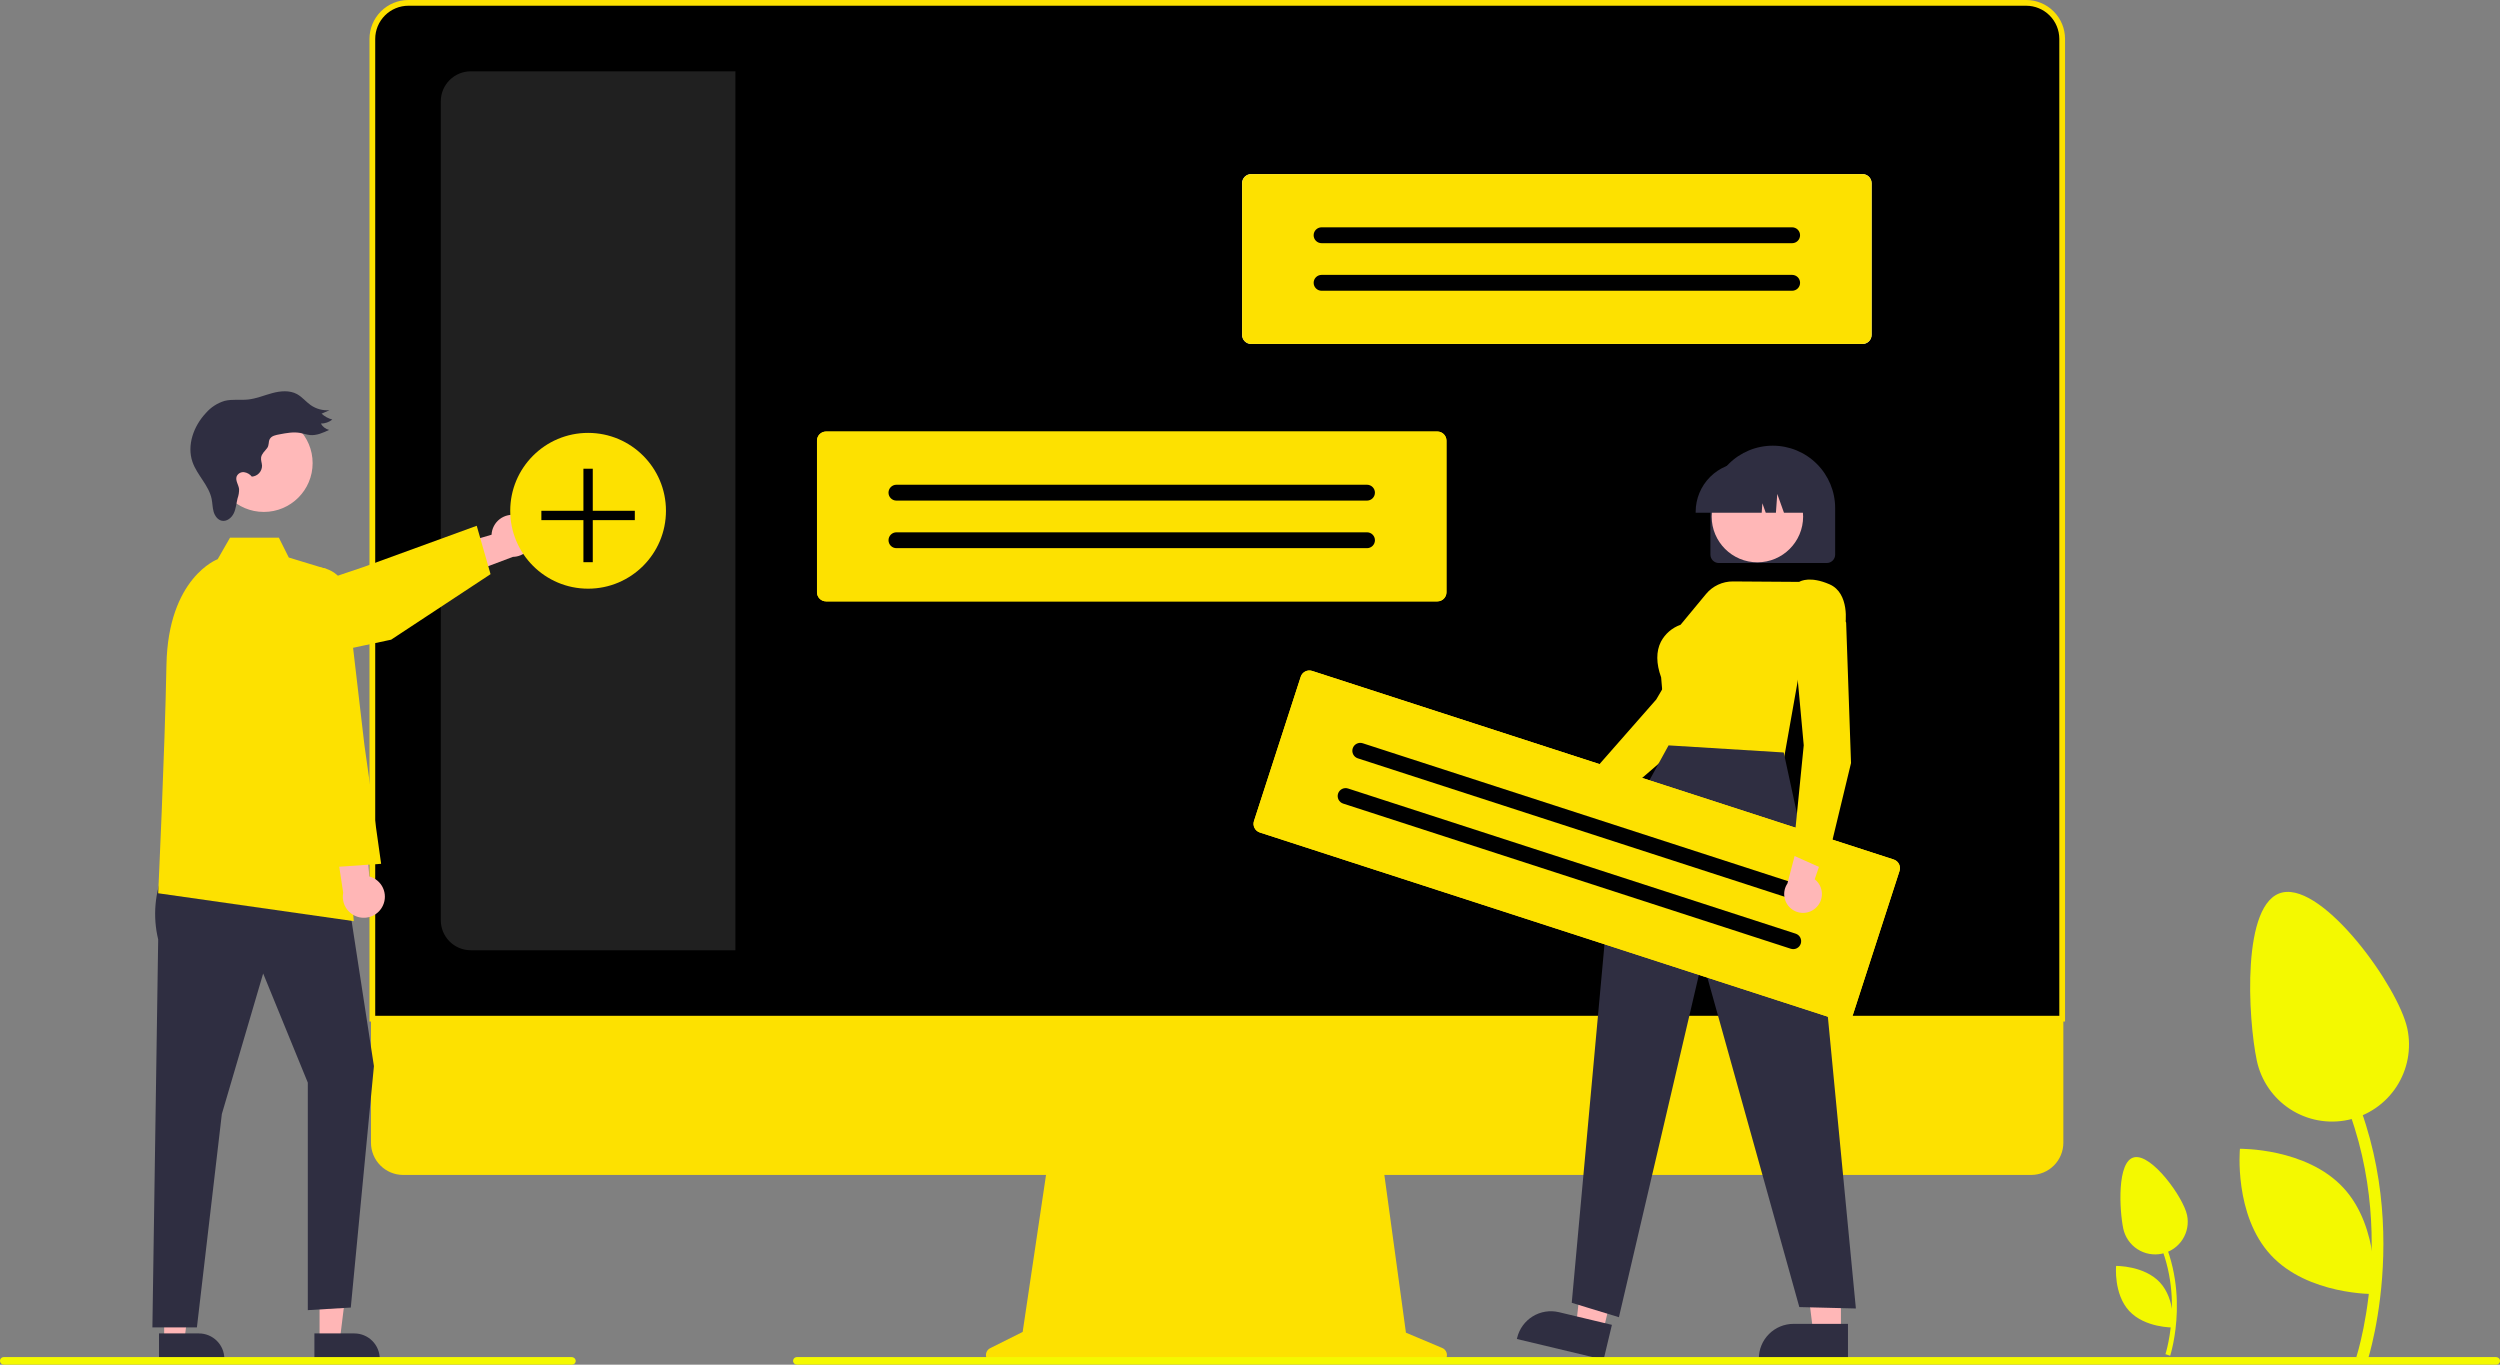 <svg width="436" height="238" viewBox="0 0 436 238" fill="none" xmlns="http://www.w3.org/2000/svg">
<rect x="0" y="0" width="436" height="238" fill="#808080" stroke="none"/>
<g clip-path="url(#clip0_4_173)">
<path d="M378.477 236.439C378.518 236.314 382.558 223.809 375.408 212.65L374.678 213.118C381.6 223.92 377.694 236.044 377.654 236.165L378.477 236.439Z" fill="#F4F900"/>
<path d="M370.295 214.255C370.449 214.986 370.745 215.679 371.167 216.295C371.589 216.912 372.128 217.439 372.754 217.847C373.379 218.254 374.079 218.535 374.813 218.672C375.547 218.81 376.301 218.801 377.031 218.647C377.762 218.493 378.455 218.196 379.071 217.774C379.687 217.352 380.214 216.812 380.622 216.187C381.029 215.561 381.31 214.861 381.447 214.127C381.584 213.392 381.576 212.638 381.422 211.907C380.774 208.834 375.28 201.184 372.208 201.832C369.135 202.48 369.647 211.181 370.295 214.255Z" fill="#F4F900"/>
<path d="M371.331 228.631C374.073 231.595 378.979 231.515 378.979 231.515C378.979 231.515 379.438 226.628 376.696 223.664C373.954 220.7 369.049 220.78 369.049 220.78C369.049 220.78 368.589 225.667 371.331 228.631Z" fill="#F4F900"/>
<path d="M412.893 237.307C412.991 237.012 422.526 207.5 405.651 181.166L403.928 182.271C420.263 207.763 411.046 236.374 410.951 236.66L412.893 237.307Z" fill="#F4F900"/>
<path d="M393.585 184.953C394.32 188.436 396.408 191.484 399.389 193.427C402.37 195.37 406.001 196.049 409.482 195.314C412.964 194.58 416.011 192.492 417.954 189.51C419.897 186.528 420.576 182.896 419.843 179.413C418.314 172.16 405.35 154.107 398.099 155.637C390.848 157.166 392.056 177.699 393.585 184.953Z" fill="#F4F900"/>
<path d="M396.03 218.88C402.501 225.875 414.078 225.685 414.078 225.685C414.078 225.685 415.163 214.154 408.691 207.158C402.22 200.162 390.643 200.352 390.643 200.352C390.643 200.352 389.558 211.884 396.03 218.88Z" fill="#F4F900"/>
<path d="M251.523 235.085L245.196 232.42L240.855 200.69H183.056L178.352 232.29L172.691 235.122C172.42 235.257 172.203 235.48 172.075 235.754C171.946 236.029 171.914 236.338 171.984 236.633C172.054 236.928 172.221 237.191 172.458 237.379C172.695 237.567 172.989 237.669 173.292 237.669H251.001C251.312 237.669 251.613 237.562 251.853 237.365C252.093 237.168 252.258 236.895 252.319 236.59C252.38 236.286 252.335 235.97 252.19 235.696C252.044 235.421 251.809 235.205 251.523 235.085Z" fill="#FDE100"/>
<path d="M354.236 204.911H70.31C68.82 204.908 67.393 204.314 66.341 203.259C65.288 202.204 64.698 200.774 64.698 199.284V159.231H359.849V199.284C359.849 200.774 359.258 202.204 358.206 203.259C357.153 204.314 355.726 204.908 354.236 204.911Z" fill="#FDE100"/>
<path d="M359.645 177.661H64.938V6.784C64.94 5.118 65.603 3.521 66.78 2.343C67.958 1.165 69.554 0.502 71.22 0.5H353.364C355.029 0.502 356.626 1.165 357.803 2.343C358.981 3.521 359.643 5.118 359.645 6.784V177.661Z" fill="black" stroke="#FDE100"/>
<path d="M342.486 12.438H82.099C80.713 12.44 79.384 12.992 78.405 13.973C77.425 14.953 76.875 16.283 76.874 17.669V160.492C76.875 161.879 77.425 163.208 78.405 164.189C79.384 165.17 80.713 165.722 82.099 165.723H342.486C343.871 165.721 345.2 165.169 346.179 164.188C347.158 163.208 347.709 161.879 347.711 160.492V17.669C347.709 16.283 347.158 14.954 346.179 13.973C345.2 12.993 343.871 12.441 342.486 12.438Z" fill="black"/>
<path d="M128.254 12.438V165.723H82.099C80.713 165.722 79.384 165.17 78.405 164.189C77.425 163.208 76.875 161.879 76.874 160.492V17.669C76.875 16.283 77.425 14.953 78.405 13.973C79.384 12.992 80.713 12.44 82.099 12.438H128.254Z" fill="#292929" fill-opacity="0.8"/>
<path d="M90.177 89.873C89.657 89.755 89.118 89.752 88.597 89.864C88.076 89.977 87.587 90.203 87.162 90.525C86.738 90.848 86.39 91.259 86.142 91.731C85.894 92.203 85.752 92.723 85.727 93.256L73.303 96.92L78.446 101.263L89.456 97.118C90.353 97.101 91.212 96.756 91.871 96.147C92.531 95.538 92.944 94.709 93.033 93.816C93.122 92.923 92.88 92.028 92.354 91.302C91.827 90.575 91.053 90.067 90.177 89.873Z" fill="#FFB6B6"/>
<path d="M39.979 117.449C38.751 117.447 37.563 117.009 36.628 116.213C35.692 115.417 35.07 114.314 34.871 113.102C34.673 111.889 34.912 110.645 35.545 109.593C36.178 108.54 37.164 107.746 38.328 107.353L63.504 98.851L83.142 91.694L85.552 100.133L68.215 111.561L41.063 117.335C40.706 117.41 40.343 117.449 39.979 117.449Z" fill="#FDE100"/>
<path d="M55.734 233.704H59.268L60.95 220.065H55.733L55.734 233.704Z" fill="#FFB6B6"/>
<path d="M54.832 232.55L61.793 232.55C62.97 232.55 64.099 233.017 64.93 233.85C65.763 234.682 66.23 235.811 66.23 236.988V237.132L54.832 237.132L54.832 232.55Z" fill="#2F2E41"/>
<path d="M28.631 233.704H32.166L33.847 220.065H28.631L28.631 233.704Z" fill="#FFB6B6"/>
<path d="M27.73 232.55L34.691 232.55C35.867 232.55 36.996 233.017 37.828 233.85C38.66 234.682 39.127 235.811 39.127 236.988V237.132L27.73 237.132L27.73 232.55Z" fill="#2F2E41"/>
<path d="M28.596 151.891C26.979 155.661 26.625 159.853 27.587 163.841L26.578 231.5H34.341L38.688 194.292L45.896 169.774L53.681 188.811V228.487L61.177 228.039L65.213 185.927L60.6 155.929L28.596 151.891Z" fill="#2F2E41"/>
<path d="M56.996 99.251L50.365 97.232L48.635 93.771H40.117L37.967 97.521C37.967 97.521 29.317 100.694 29.029 115.981C28.74 131.268 27.587 155.785 27.587 155.785L61.693 160.649L56.996 99.251Z" fill="#FDE100"/>
<path d="M66.788 157.912C67.011 157.428 67.126 156.901 67.124 156.368C67.123 155.835 67.004 155.309 66.777 154.827C66.55 154.344 66.219 153.918 65.81 153.577C65.4 153.236 64.921 152.99 64.405 152.854L63.406 139.936L58.089 144.065L59.854 155.7C59.684 156.581 59.843 157.494 60.301 158.266C60.759 159.037 61.484 159.614 62.339 159.887C63.193 160.16 64.118 160.109 64.938 159.745C65.758 159.381 66.416 158.729 66.788 157.912Z" fill="#FFB6B6"/>
<path d="M57.717 151.253L50.148 131.913V104.143C50.148 102.82 50.653 101.547 51.56 100.585C52.468 99.623 53.709 99.045 55.029 98.968C56.349 98.891 57.648 99.322 58.661 100.172C59.673 101.023 60.323 102.228 60.476 103.542L63.555 129.945L66.469 150.649L57.717 151.253Z" fill="#FDE100"/>
<path d="M46.01 89.281C50.711 89.281 54.522 85.469 54.522 80.766C54.522 76.062 50.711 72.25 46.01 72.25C41.308 72.25 37.497 76.062 37.497 80.766C37.497 85.469 41.308 89.281 46.01 89.281Z" fill="#FFB9B9"/>
<path d="M46.567 78.177C46.169 78.688 45.623 79.15 45.535 79.793C45.47 80.269 45.678 80.739 45.698 81.219C45.699 81.703 45.516 82.17 45.186 82.524C44.855 82.878 44.402 83.093 43.919 83.124C43.583 82.701 43.096 82.422 42.561 82.347C42.294 82.317 42.025 82.373 41.792 82.507C41.56 82.642 41.377 82.847 41.27 83.093C41.017 83.807 41.602 84.533 41.696 85.285C41.709 85.841 41.619 86.395 41.431 86.919C41.215 87.781 41.158 88.694 40.779 89.499C40.401 90.304 39.559 90.996 38.688 90.818C37.956 90.668 37.46 89.959 37.255 89.24C37.051 88.52 37.06 87.758 36.912 87.025C36.43 84.643 34.381 82.879 33.577 80.586C32.547 77.648 33.784 74.287 35.917 72.02C36.779 71.026 37.905 70.297 39.164 69.916C40.493 69.578 41.899 69.821 43.263 69.677C44.721 69.522 46.092 68.929 47.51 68.552C48.927 68.175 50.511 68.033 51.799 68.734C52.698 69.223 53.349 70.066 54.186 70.654C55.146 71.323 56.31 71.635 57.475 71.535L56.083 72.144C56.616 72.633 57.26 72.985 57.959 73.171C57.39 73.622 56.686 73.869 55.96 73.873C56.112 74.146 56.317 74.385 56.565 74.575C56.812 74.765 57.096 74.903 57.398 74.979C56.341 75.475 55.219 75.984 54.057 75.872C53.487 75.817 52.943 75.615 52.381 75.51C51.182 75.288 49.951 75.519 48.754 75.748C48.125 75.869 47.354 75.985 47.036 76.59C46.772 77.093 46.974 77.654 46.567 78.177Z" fill="#2F2E41"/>
<path d="M102.564 102.666C110.064 102.666 116.144 96.584 116.144 89.081C116.144 81.578 110.064 75.496 102.564 75.496C95.064 75.496 88.984 81.578 88.984 89.081C88.984 96.584 95.064 102.666 102.564 102.666Z" fill="#FDE100"/>
<path d="M110.712 89.081H103.379V81.745H101.749V89.081H94.416V90.711H101.749V98.047H103.379V90.711H110.712V89.081Z" fill="black"/>
<path d="M218.206 30.367C217.787 30.367 217.385 30.534 217.089 30.83C216.793 31.126 216.626 31.528 216.626 31.947V58.405C216.626 58.824 216.793 59.226 217.089 59.522C217.385 59.818 217.787 59.985 218.206 59.985H324.826C325.245 59.985 325.646 59.818 325.942 59.522C326.239 59.226 326.405 58.824 326.406 58.405V31.947C326.405 31.528 326.239 31.126 325.942 30.83C325.646 30.534 325.245 30.367 324.826 30.367H218.206Z" fill="white"/>
<path d="M218.206 30.367C217.787 30.367 217.385 30.534 217.089 30.83C216.793 31.126 216.626 31.528 216.626 31.947V58.405C216.626 58.824 216.793 59.226 217.089 59.522C217.385 59.818 217.787 59.985 218.206 59.985H324.826C325.245 59.985 325.646 59.818 325.942 59.522C326.239 59.226 326.405 58.824 326.406 58.405V31.947C326.405 31.528 326.239 31.126 325.942 30.83C325.646 30.534 325.245 30.367 324.826 30.367H218.206Z" fill="#FDE100"/>
<path d="M218.403 58.208H324.629V32.144H218.403V58.208Z" fill="#FDE100"/>
<path d="M230.481 39.645C230.114 39.645 229.762 39.791 229.503 40.05C229.244 40.31 229.098 40.661 229.098 41.028C229.098 41.395 229.244 41.746 229.503 42.006C229.762 42.265 230.114 42.411 230.481 42.411H312.547C312.729 42.411 312.909 42.375 313.076 42.306C313.244 42.236 313.396 42.135 313.525 42.006C313.653 41.878 313.755 41.725 313.825 41.558C313.894 41.39 313.93 41.21 313.93 41.029C313.93 40.847 313.895 40.667 313.825 40.499C313.756 40.332 313.654 40.179 313.526 40.051C313.397 39.922 313.245 39.82 313.077 39.751C312.91 39.681 312.73 39.645 312.549 39.645H230.481Z" fill="black"/>
<path d="M230.48 47.941C230.114 47.942 229.763 48.088 229.505 48.347C229.246 48.606 229.101 48.958 229.101 49.324C229.101 49.69 229.246 50.041 229.505 50.301C229.763 50.56 230.114 50.706 230.48 50.707H312.547C312.914 50.707 313.266 50.562 313.526 50.304C313.785 50.045 313.932 49.694 313.933 49.327C313.933 48.96 313.789 48.608 313.53 48.348C313.271 48.089 312.92 47.942 312.554 47.941H230.48Z" fill="black"/>
<path d="M144.062 75.26C143.643 75.261 143.242 75.427 142.946 75.724C142.649 76.02 142.483 76.422 142.482 76.841V103.299C142.483 103.718 142.649 104.119 142.946 104.416C143.242 104.712 143.643 104.879 144.062 104.879H250.682C251.101 104.879 251.503 104.712 251.799 104.416C252.095 104.119 252.262 103.718 252.262 103.299V76.841C252.262 76.422 252.095 76.02 251.799 75.724C251.503 75.427 251.101 75.261 250.682 75.26H144.062Z" fill="#FDE100"/>
<path d="M144.062 75.26C143.643 75.261 143.242 75.427 142.946 75.724C142.649 76.02 142.483 76.422 142.482 76.841V103.299C142.483 103.718 142.649 104.119 142.946 104.416C143.242 104.712 143.643 104.879 144.062 104.879H250.682C251.101 104.879 251.503 104.712 251.799 104.416C252.095 104.119 252.262 103.718 252.262 103.299V76.841C252.262 76.422 252.095 76.02 251.799 75.724C251.503 75.427 251.101 75.261 250.682 75.26H144.062Z" fill="#FDE100"/>
<path d="M144.26 103.101H250.485V77.038H144.26V103.101Z" fill="#FDE100"/>
<path d="M156.337 84.539C155.97 84.539 155.619 84.685 155.36 84.944C155.1 85.203 154.955 85.555 154.955 85.922C154.955 86.288 155.1 86.64 155.36 86.9C155.619 87.159 155.97 87.305 156.337 87.305H238.404C238.585 87.305 238.765 87.269 238.933 87.2C239.1 87.13 239.253 87.028 239.381 86.9C239.51 86.772 239.612 86.619 239.681 86.451C239.751 86.284 239.786 86.104 239.787 85.922C239.787 85.741 239.751 85.561 239.682 85.393C239.612 85.225 239.51 85.073 239.382 84.945C239.254 84.816 239.102 84.714 238.934 84.645C238.766 84.575 238.587 84.539 238.405 84.539H156.337Z" fill="black"/>
<path d="M156.337 92.835C155.971 92.836 155.62 92.982 155.361 93.241C155.103 93.5 154.957 93.852 154.957 94.218C154.957 94.584 155.103 94.935 155.361 95.195C155.62 95.454 155.971 95.6 156.337 95.6H238.404C238.77 95.601 239.122 95.456 239.382 95.198C239.642 94.939 239.788 94.588 239.789 94.221C239.79 93.854 239.645 93.502 239.386 93.242C239.128 92.982 238.777 92.836 238.41 92.835H156.337Z" fill="black"/>
<path d="M274.024 146.272C274.499 146.22 274.957 146.064 275.365 145.815C275.773 145.567 276.122 145.232 276.386 144.834C276.651 144.436 276.826 143.985 276.897 143.513C276.969 143.04 276.936 142.558 276.801 142.1L286.25 135.348L280.619 133.178L272.509 139.923C271.755 140.201 271.128 140.746 270.748 141.455C270.368 142.164 270.261 142.988 270.448 143.77C270.635 144.553 271.102 145.24 271.761 145.701C272.42 146.162 273.225 146.365 274.024 146.272Z" fill="#FFB7B7"/>
<path d="M279.27 141.825L276.136 136.469L276.202 136.393L288.85 121.989L298.67 105.236L307.197 106.323L307.323 108.901L307.297 108.94L293.75 129.313L293.735 129.326L279.27 141.825Z" fill="#FDE100"/>
<path d="M321.058 232.456L316.236 232.456L313.941 213.848L321.059 213.849L321.058 232.456Z" fill="#FFB7B7"/>
<path d="M322.288 237.132L306.739 237.132V236.935C306.739 235.329 307.376 233.789 308.511 232.654C309.646 231.519 311.186 230.881 312.791 230.881L322.288 230.881L322.288 237.132Z" fill="#2F2E41"/>
<path d="M279.555 232.298L274.865 231.178L276.953 212.546L283.875 214.199L279.555 232.298Z" fill="#FFB7B7"/>
<path d="M279.666 237.133L264.542 233.52L264.587 233.328C264.96 231.767 265.938 230.417 267.305 229.576C268.673 228.735 270.318 228.473 271.88 228.845L281.117 231.052L279.666 237.133Z" fill="#2F2E41"/>
<path d="M298.297 96.728V88.608C298.297 85.722 299.443 82.954 301.483 80.914C303.523 78.873 306.289 77.727 309.174 77.727C312.059 77.727 314.825 78.873 316.865 80.914C318.905 82.954 320.051 85.722 320.051 88.608V96.728C320.051 97.116 319.897 97.487 319.623 97.761C319.349 98.036 318.977 98.19 318.59 98.19H299.758C299.371 98.19 298.999 98.036 298.725 97.761C298.451 97.487 298.297 97.116 298.297 96.728Z" fill="#2F2E41"/>
<path d="M306.489 98.067C310.894 98.067 314.464 94.495 314.464 90.089C314.464 85.683 310.894 82.111 306.489 82.111C302.085 82.111 298.515 85.683 298.515 90.089C298.515 94.495 302.085 98.067 306.489 98.067Z" fill="#FFB7B7"/>
<path d="M295.723 89.258C295.726 86.975 296.633 84.788 298.246 83.174C299.859 81.56 302.046 80.653 304.328 80.65H305.951C308.232 80.653 310.419 81.56 312.032 83.174C313.646 84.788 314.553 86.976 314.555 89.258V89.42H311.125L309.954 86.142L309.72 89.42H307.947L307.357 87.766L307.239 89.42H295.723V89.258Z" fill="#2F2E41"/>
<path d="M311.141 132.195L290.836 131.422L289.701 118.133C288.826 115.701 288.811 113.612 289.659 111.926C290.388 110.541 291.612 109.482 293.088 108.961L297.531 103.593C298.103 102.903 298.82 102.348 299.632 101.969C300.445 101.591 301.331 101.397 302.227 101.403L313.77 101.482C314.048 101.315 315.736 100.457 319.065 101.9C322.675 103.466 321.837 108.904 321.828 108.959L321.82 109.01L321.78 109.043L314.101 115.512L311.141 132.195Z" fill="#FDE100"/>
<path d="M290.998 129.994L281.393 147.512L274.112 227.209L282.339 229.723L296.902 167.379L313.803 227.954L323.665 228.201L316.95 158.297L311.082 131.232L290.998 129.994Z" fill="#2F2E41"/>
<path d="M228.837 117.009C228.439 116.88 228.005 116.915 227.632 117.106C227.259 117.296 226.977 117.627 226.848 118.025L218.692 143.194C218.563 143.593 218.598 144.026 218.788 144.399C218.978 144.773 219.309 145.055 219.707 145.185L321.132 178.076C321.53 178.205 321.964 178.17 322.337 177.979C322.71 177.789 322.992 177.458 323.121 177.06L331.277 151.891C331.406 151.492 331.371 151.059 331.181 150.686C330.991 150.312 330.66 150.03 330.262 149.9L228.837 117.009Z" fill="#FDE100"/>
<path d="M228.837 117.009C228.439 116.88 228.005 116.915 227.632 117.106C227.259 117.296 226.977 117.627 226.848 118.025L218.692 143.194C218.563 143.593 218.598 144.026 218.788 144.399C218.978 144.773 219.309 145.055 219.707 145.185L321.132 178.076C321.53 178.205 321.964 178.17 322.337 177.979C322.71 177.789 322.992 177.458 323.121 177.06L331.277 151.891C331.406 151.492 331.371 151.059 331.181 150.686C330.991 150.312 330.66 150.03 330.262 149.9L228.837 117.009Z" fill="#FDE100"/>
<path d="M220.443 143.554L321.492 176.324L329.526 151.531L228.477 118.761L220.443 143.554Z" fill="#FDE100"/>
<path d="M237.654 129.622C237.305 129.51 236.926 129.54 236.6 129.707C236.273 129.873 236.027 130.163 235.914 130.512C235.801 130.86 235.831 131.24 235.997 131.566C236.164 131.893 236.453 132.14 236.801 132.253L314.869 157.57C315.042 157.626 315.224 157.648 315.405 157.634C315.586 157.619 315.762 157.57 315.924 157.487C316.086 157.405 316.23 157.291 316.348 157.153C316.466 157.015 316.556 156.855 316.612 156.682C316.668 156.509 316.689 156.327 316.675 156.146C316.661 155.965 316.611 155.788 316.528 155.626C316.446 155.465 316.332 155.321 316.194 155.203C316.055 155.085 315.895 154.995 315.722 154.94L315.721 154.939L237.654 129.622Z" fill="black"/>
<path d="M235.097 137.514C234.748 137.402 234.369 137.433 234.044 137.599C233.718 137.766 233.471 138.056 233.358 138.404C233.245 138.752 233.275 139.131 233.441 139.458C233.608 139.784 233.896 140.031 234.244 140.145L312.312 165.461C312.66 165.575 313.04 165.546 313.366 165.38C313.693 165.214 313.941 164.925 314.055 164.576C314.168 164.228 314.139 163.848 313.973 163.521C313.807 163.194 313.518 162.947 313.17 162.833L313.164 162.831L235.097 137.514Z" fill="black"/>
<path d="M316.658 158.354C317.014 158.035 317.295 157.641 317.482 157.202C317.669 156.762 317.757 156.287 317.741 155.809C317.725 155.331 317.604 154.863 317.387 154.437C317.17 154.011 316.863 153.638 316.486 153.344L320.236 142.35L314.395 143.868L311.73 154.076C311.278 154.741 311.086 155.55 311.19 156.347C311.294 157.145 311.687 157.877 312.294 158.404C312.902 158.932 313.682 159.218 314.486 159.209C315.29 159.199 316.063 158.895 316.658 158.354Z" fill="#FFB7B7"/>
<path d="M318.333 151.682L312.667 149.155L314.571 129.976L312.799 110.637L320.363 106.552L321.967 108.574L321.968 108.62L322.818 133.075L322.813 133.094L318.333 151.682Z" fill="#FDE100"/>
<path d="M435.338 238H139.003C138.853 238.003 138.707 237.957 138.586 237.868C138.465 237.779 138.377 237.652 138.336 237.508C138.31 237.41 138.307 237.307 138.327 237.208C138.347 237.109 138.39 237.015 138.452 236.935C138.513 236.854 138.593 236.789 138.684 236.744C138.775 236.699 138.875 236.676 138.976 236.676H435.284C435.442 236.67 435.597 236.719 435.725 236.813C435.852 236.907 435.944 237.041 435.985 237.194C436.006 237.291 436.006 237.391 435.983 237.488C435.961 237.584 435.917 237.675 435.855 237.752C435.793 237.829 435.714 237.892 435.625 237.935C435.535 237.978 435.437 238 435.338 238Z" fill="#F4F900"/>
<path d="M99.741 238H0.689C0.539 238.003 0.392 237.957 0.271 237.868C0.15 237.779 0.063 237.652 0.021 237.508C-0.005 237.41 -0.008 237.307 0.012 237.208C0.032 237.109 0.075 237.015 0.137 236.935C0.199 236.854 0.278 236.789 0.369 236.744C0.46 236.699 0.56 236.676 0.662 236.676H99.687C99.845 236.67 100 236.719 100.127 236.813C100.255 236.907 100.346 237.041 100.387 237.194C100.409 237.291 100.408 237.391 100.386 237.488C100.363 237.584 100.319 237.675 100.257 237.752C100.195 237.829 100.117 237.892 100.027 237.935C99.938 237.978 99.84 238 99.741 238Z" fill="#F4F900"/>
</g>
<defs>
<clipPath id="clip0_4_173">
<rect width="436" height="238" fill="white"/>
</clipPath>
</defs>
</svg>
